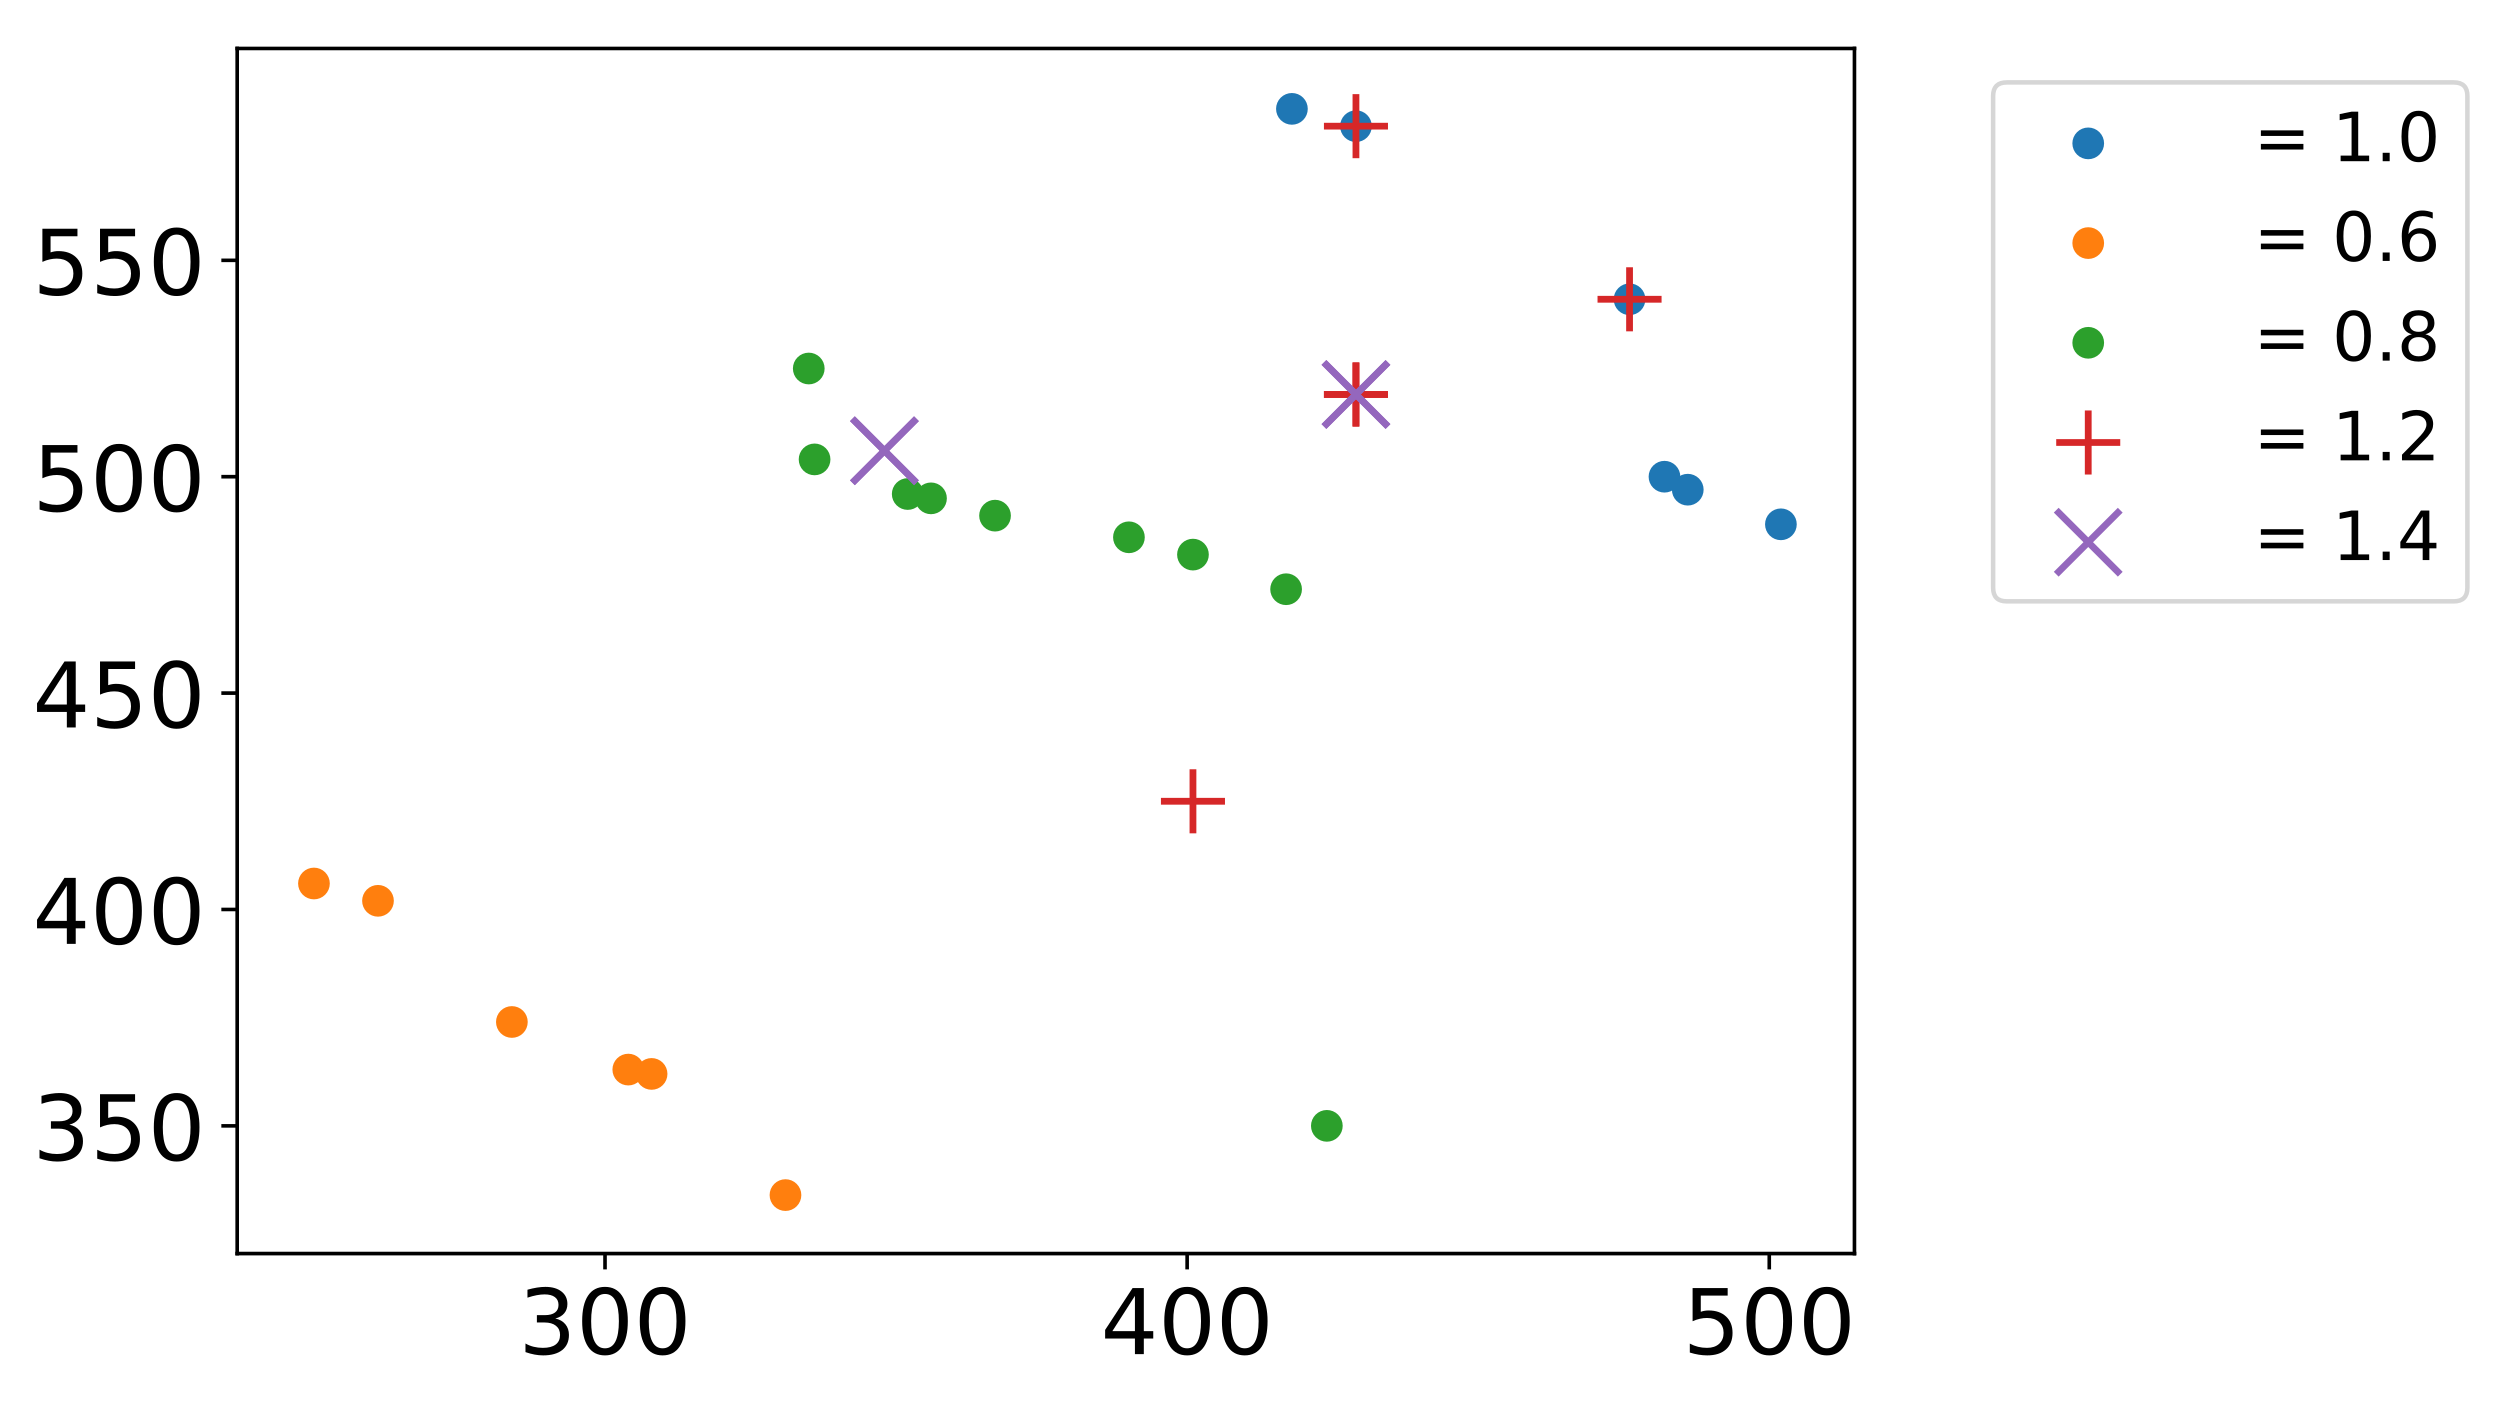 <?xml version="1.0" encoding="utf-8" standalone="no"?>
<!DOCTYPE svg PUBLIC "-//W3C//DTD SVG 1.1//EN"
  "http://www.w3.org/Graphics/SVG/1.1/DTD/svg11.dtd">
<!-- Created with matplotlib (https://matplotlib.org/) -->
<svg height="310.368pt" version="1.1" viewBox="0 0 552.043 310.368" width="552.043pt" xmlns="http://www.w3.org/2000/svg" xmlns:xlink="http://www.w3.org/1999/xlink">
 <defs>
  <style type="text/css">
*{stroke-linecap:butt;stroke-linejoin:round;}
  </style>
 </defs>
 <g id="figure_1">
  <g id="patch_1">
   <path d="M 0 310.368 
L 552.043 310.368 
L 552.043 0 
L 0 0 
z
" style="fill:#ffffff;"/>
  </g>
  <g id="axes_1">
   <g id="patch_2">
    <path d="M 52.375 276.812 
L 409.495 276.812 
L 409.495 10.7 
L 52.375 10.7 
z
" style="fill:#ffffff;"/>
   </g>
   <g id="PathCollection_1">
    <defs>
     <path d="M 0 3 
C 0.796 3 1.559 2.684 2.121 2.121 
C 2.684 1.559 3 0.796 3 0 
C 3 -0.796 2.684 -1.559 2.121 -2.121 
C 1.559 -2.684 0.796 -3 0 -3 
C -0.796 -3 -1.559 -2.684 -2.121 -2.121 
C -2.684 -1.559 -3 -0.796 -3 0 
C -3 0.796 -2.684 1.559 -2.121 2.121 
C -1.559 2.684 -0.796 3 0 3 
z
" id="m999adcb1ce" style="stroke:#1f77b4;"/>
    </defs>
    <g clip-path="url(#pd3588b0273)">
     <use style="fill:#1f77b4;stroke:#1f77b4;" x="285.278" xlink:href="#m999adcb1ce" y="24.039"/>
     <use style="fill:#1f77b4;stroke:#1f77b4;" x="299.418" xlink:href="#m999adcb1ce" y="27.861"/>
     <use style="fill:#1f77b4;stroke:#1f77b4;" x="359.833" xlink:href="#m999adcb1ce" y="66.086"/>
     <use style="fill:#1f77b4;stroke:#1f77b4;" x="367.546" xlink:href="#m999adcb1ce" y="105.266"/>
     <use style="fill:#1f77b4;stroke:#1f77b4;" x="372.688" xlink:href="#m999adcb1ce" y="108.132"/>
     <use style="fill:#1f77b4;stroke:#1f77b4;" x="393.254" xlink:href="#m999adcb1ce" y="115.777"/>
    </g>
   </g>
   <g id="PathCollection_2">
    <defs>
     <path d="M 0 3 
C 0.796 3 1.559 2.684 2.121 2.121 
C 2.684 1.559 3 0.796 3 0 
C 3 -0.796 2.684 -1.559 2.121 -2.121 
C 1.559 -2.684 0.796 -3 0 -3 
C -0.796 -3 -1.559 -2.684 -2.121 -2.121 
C -2.684 -1.559 -3 -0.796 -3 0 
C -3 0.796 -2.684 1.559 -2.121 2.121 
C -1.559 2.684 -0.796 3 0 3 
z
" id="m1150fd77e1" style="stroke:#ff7f0e;"/>
    </defs>
    <g clip-path="url(#pd3588b0273)">
     <use style="fill:#ff7f0e;stroke:#ff7f0e;" x="69.326" xlink:href="#m1150fd77e1" y="195.093"/>
     <use style="fill:#ff7f0e;stroke:#ff7f0e;" x="83.466" xlink:href="#m1150fd77e1" y="198.915"/>
     <use style="fill:#ff7f0e;stroke:#ff7f0e;" x="113.031" xlink:href="#m1150fd77e1" y="225.672"/>
     <use style="fill:#ff7f0e;stroke:#ff7f0e;" x="138.739" xlink:href="#m1150fd77e1" y="236.184"/>
     <use style="fill:#ff7f0e;stroke:#ff7f0e;" x="143.881" xlink:href="#m1150fd77e1" y="237.14"/>
     <use style="fill:#ff7f0e;stroke:#ff7f0e;" x="173.446" xlink:href="#m1150fd77e1" y="263.897"/>
    </g>
   </g>
   <g id="PathCollection_3">
    <defs>
     <path d="M 0 3 
C 0.796 3 1.559 2.684 2.121 2.121 
C 2.684 1.559 3 0.796 3 0 
C 3 -0.796 2.684 -1.559 2.121 -2.121 
C 1.559 -2.684 0.796 -3 0 -3 
C -0.796 -3 -1.559 -2.684 -2.121 -2.121 
C -2.684 -1.559 -3 -0.796 -3 0 
C -3 0.796 -2.684 1.559 -2.121 2.121 
C -1.559 2.684 -0.796 3 0 3 
z
" id="m664c445399" style="stroke:#2ca02c;"/>
    </defs>
    <g clip-path="url(#pd3588b0273)">
     <use style="fill:#2ca02c;stroke:#2ca02c;" x="178.588" xlink:href="#m664c445399" y="81.375"/>
     <use style="fill:#2ca02c;stroke:#2ca02c;" x="179.873" xlink:href="#m664c445399" y="101.443"/>
     <use style="fill:#2ca02c;stroke:#2ca02c;" x="200.44" xlink:href="#m664c445399" y="109.088"/>
     <use style="fill:#2ca02c;stroke:#2ca02c;" x="205.582" xlink:href="#m664c445399" y="110.044"/>
     <use style="fill:#2ca02c;stroke:#2ca02c;" x="219.721" xlink:href="#m664c445399" y="113.866"/>
     <use style="fill:#2ca02c;stroke:#2ca02c;" x="249.286" xlink:href="#m664c445399" y="118.644"/>
     <use style="fill:#2ca02c;stroke:#2ca02c;" x="263.426" xlink:href="#m664c445399" y="122.467"/>
     <use style="fill:#2ca02c;stroke:#2ca02c;" x="283.993" xlink:href="#m664c445399" y="130.111"/>
     <use style="fill:#2ca02c;stroke:#2ca02c;" x="292.991" xlink:href="#m664c445399" y="248.607"/>
    </g>
   </g>
   <g id="PathCollection_4">
    <defs>
     <path d="M -7.071 0 
L 7.071 0 
M 0 7.071 
L 0 -7.071 
" id="m89003a1e77" style="stroke:#d62728;stroke-width:1.5;"/>
    </defs>
    <g clip-path="url(#pd3588b0273)">
     <use style="fill:#d62728;stroke:#d62728;stroke-width:1.5;" x="299.418" xlink:href="#m89003a1e77" y="27.861"/>
     <use style="fill:#d62728;stroke:#d62728;stroke-width:1.5;" x="299.418" xlink:href="#m89003a1e77" y="87.109"/>
     <use style="fill:#d62728;stroke:#d62728;stroke-width:1.5;" x="359.833" xlink:href="#m89003a1e77" y="66.086"/>
     <use style="fill:#d62728;stroke:#d62728;stroke-width:1.5;" x="299.418" xlink:href="#m89003a1e77" y="87.109"/>
     <use style="fill:#d62728;stroke:#d62728;stroke-width:1.5;" x="263.426" xlink:href="#m89003a1e77" y="176.936"/>
    </g>
   </g>
   <g id="PathCollection_5">
    <defs>
     <path d="M -7.071 7.071 
L 7.071 -7.071 
M -7.071 -7.071 
L 7.071 7.071 
" id="m100840a12e" style="stroke:#9467bd;stroke-width:1.5;"/>
    </defs>
    <g clip-path="url(#pd3588b0273)">
     <use style="fill:#9467bd;stroke:#9467bd;stroke-width:1.5;" x="195.298" xlink:href="#m100840a12e" y="99.532"/>
     <use style="fill:#9467bd;stroke:#9467bd;stroke-width:1.5;" x="195.298" xlink:href="#m100840a12e" y="99.532"/>
     <use style="fill:#9467bd;stroke:#9467bd;stroke-width:1.5;" x="299.418" xlink:href="#m100840a12e" y="87.109"/>
     <use style="fill:#9467bd;stroke:#9467bd;stroke-width:1.5;" x="299.418" xlink:href="#m100840a12e" y="87.109"/>
    </g>
   </g>
   <g id="matplotlib.axis_1">
    <g id="xtick_1">
     <g id="line2d_1">
      <defs>
       <path d="M 0 0 
L 0 3.5 
" id="ma873cf41f5" style="stroke:#000000;stroke-width:0.8;"/>
      </defs>
      <g>
       <use style="stroke:#000000;stroke-width:0.8;" x="133.598" xlink:href="#ma873cf41f5" y="276.812"/>
      </g>
     </g>
     <g id="text_1">
      <!-- 300 -->
      <defs>
       <path d="M 40.578 39.312 
Q 47.656 37.797 51.625 33 
Q 55.609 28.219 55.609 21.188 
Q 55.609 10.406 48.188 4.484 
Q 40.766 -1.422 27.094 -1.422 
Q 22.516 -1.422 17.656 -0.516 
Q 12.797 0.391 7.625 2.203 
L 7.625 11.719 
Q 11.719 9.328 16.594 8.109 
Q 21.484 6.891 26.812 6.891 
Q 36.078 6.891 40.938 10.547 
Q 45.797 14.203 45.797 21.188 
Q 45.797 27.641 41.281 31.266 
Q 36.766 34.906 28.719 34.906 
L 20.219 34.906 
L 20.219 43.016 
L 29.109 43.016 
Q 36.375 43.016 40.234 45.922 
Q 44.094 48.828 44.094 54.297 
Q 44.094 59.906 40.109 62.906 
Q 36.141 65.922 28.719 65.922 
Q 24.656 65.922 20.016 65.031 
Q 15.375 64.156 9.812 62.312 
L 9.812 71.094 
Q 15.438 72.656 20.344 73.438 
Q 25.25 74.219 29.594 74.219 
Q 40.828 74.219 47.359 69.109 
Q 53.906 64.016 53.906 55.328 
Q 53.906 49.266 50.438 45.094 
Q 46.969 40.922 40.578 39.312 
z
" id="DejaVuSans-51"/>
       <path d="M 31.781 66.406 
Q 24.172 66.406 20.328 58.906 
Q 16.5 51.422 16.5 36.375 
Q 16.5 21.391 20.328 13.891 
Q 24.172 6.391 31.781 6.391 
Q 39.453 6.391 43.281 13.891 
Q 47.125 21.391 47.125 36.375 
Q 47.125 51.422 43.281 58.906 
Q 39.453 66.406 31.781 66.406 
z
M 31.781 74.219 
Q 44.047 74.219 50.516 64.516 
Q 56.984 54.828 56.984 36.375 
Q 56.984 17.969 50.516 8.266 
Q 44.047 -1.422 31.781 -1.422 
Q 19.531 -1.422 13.062 8.266 
Q 6.594 17.969 6.594 36.375 
Q 6.594 54.828 13.062 64.516 
Q 19.531 74.219 31.781 74.219 
z
" id="DejaVuSans-48"/>
      </defs>
      <g transform="translate(114.51 299.009)scale(0.2 -0.2)">
       <use xlink:href="#DejaVuSans-51"/>
       <use x="63.623" xlink:href="#DejaVuSans-48"/>
       <use x="127.246" xlink:href="#DejaVuSans-48"/>
      </g>
     </g>
    </g>
    <g id="xtick_2">
     <g id="line2d_2">
      <g>
       <use style="stroke:#000000;stroke-width:0.8;" x="262.141" xlink:href="#ma873cf41f5" y="276.812"/>
      </g>
     </g>
     <g id="text_2">
      <!-- 400 -->
      <defs>
       <path d="M 37.797 64.312 
L 12.891 25.391 
L 37.797 25.391 
z
M 35.203 72.906 
L 47.609 72.906 
L 47.609 25.391 
L 58.016 25.391 
L 58.016 17.188 
L 47.609 17.188 
L 47.609 0 
L 37.797 0 
L 37.797 17.188 
L 4.891 17.188 
L 4.891 26.703 
z
" id="DejaVuSans-52"/>
      </defs>
      <g transform="translate(243.053 299.009)scale(0.2 -0.2)">
       <use xlink:href="#DejaVuSans-52"/>
       <use x="63.623" xlink:href="#DejaVuSans-48"/>
       <use x="127.246" xlink:href="#DejaVuSans-48"/>
      </g>
     </g>
    </g>
    <g id="xtick_3">
     <g id="line2d_3">
      <g>
       <use style="stroke:#000000;stroke-width:0.8;" x="390.684" xlink:href="#ma873cf41f5" y="276.812"/>
      </g>
     </g>
     <g id="text_3">
      <!-- 500 -->
      <defs>
       <path d="M 10.797 72.906 
L 49.516 72.906 
L 49.516 64.594 
L 19.828 64.594 
L 19.828 46.734 
Q 21.969 47.469 24.109 47.828 
Q 26.266 48.188 28.422 48.188 
Q 40.625 48.188 47.75 41.5 
Q 54.891 34.812 54.891 23.391 
Q 54.891 11.625 47.562 5.094 
Q 40.234 -1.422 26.906 -1.422 
Q 22.312 -1.422 17.547 -0.641 
Q 12.797 0.141 7.719 1.703 
L 7.719 11.625 
Q 12.109 9.234 16.797 8.062 
Q 21.484 6.891 26.703 6.891 
Q 35.156 6.891 40.078 11.328 
Q 45.016 15.766 45.016 23.391 
Q 45.016 31 40.078 35.438 
Q 35.156 39.891 26.703 39.891 
Q 22.75 39.891 18.812 39.016 
Q 14.891 38.141 10.797 36.281 
z
" id="DejaVuSans-53"/>
      </defs>
      <g transform="translate(371.596 299.009)scale(0.2 -0.2)">
       <use xlink:href="#DejaVuSans-53"/>
       <use x="63.623" xlink:href="#DejaVuSans-48"/>
       <use x="127.246" xlink:href="#DejaVuSans-48"/>
      </g>
     </g>
    </g>
   </g>
   <g id="matplotlib.axis_2">
    <g id="ytick_1">
     <g id="line2d_4">
      <defs>
       <path d="M 0 0 
L -3.5 0 
" id="m69faf4f8c1" style="stroke:#000000;stroke-width:0.8;"/>
      </defs>
      <g>
       <use style="stroke:#000000;stroke-width:0.8;" x="52.375" xlink:href="#m69faf4f8c1" y="248.607"/>
      </g>
     </g>
     <g id="text_4">
      <!-- 350 -->
      <g transform="translate(7.2 256.205)scale(0.2 -0.2)">
       <use xlink:href="#DejaVuSans-51"/>
       <use x="63.623" xlink:href="#DejaVuSans-53"/>
       <use x="127.246" xlink:href="#DejaVuSans-48"/>
      </g>
     </g>
    </g>
    <g id="ytick_2">
     <g id="line2d_5">
      <g>
       <use style="stroke:#000000;stroke-width:0.8;" x="52.375" xlink:href="#m69faf4f8c1" y="200.827"/>
      </g>
     </g>
     <g id="text_5">
      <!-- 400 -->
      <g transform="translate(7.2 208.425)scale(0.2 -0.2)">
       <use xlink:href="#DejaVuSans-52"/>
       <use x="63.623" xlink:href="#DejaVuSans-48"/>
       <use x="127.246" xlink:href="#DejaVuSans-48"/>
      </g>
     </g>
    </g>
    <g id="ytick_3">
     <g id="line2d_6">
      <g>
       <use style="stroke:#000000;stroke-width:0.8;" x="52.375" xlink:href="#m69faf4f8c1" y="153.046"/>
      </g>
     </g>
     <g id="text_6">
      <!-- 450 -->
      <g transform="translate(7.2 160.644)scale(0.2 -0.2)">
       <use xlink:href="#DejaVuSans-52"/>
       <use x="63.623" xlink:href="#DejaVuSans-53"/>
       <use x="127.246" xlink:href="#DejaVuSans-48"/>
      </g>
     </g>
    </g>
    <g id="ytick_4">
     <g id="line2d_7">
      <g>
       <use style="stroke:#000000;stroke-width:0.8;" x="52.375" xlink:href="#m69faf4f8c1" y="105.266"/>
      </g>
     </g>
     <g id="text_7">
      <!-- 500 -->
      <g transform="translate(7.2 112.864)scale(0.2 -0.2)">
       <use xlink:href="#DejaVuSans-53"/>
       <use x="63.623" xlink:href="#DejaVuSans-48"/>
       <use x="127.246" xlink:href="#DejaVuSans-48"/>
      </g>
     </g>
    </g>
    <g id="ytick_5">
     <g id="line2d_8">
      <g>
       <use style="stroke:#000000;stroke-width:0.8;" x="52.375" xlink:href="#m69faf4f8c1" y="57.485"/>
      </g>
     </g>
     <g id="text_8">
      <!-- 550 -->
      <g transform="translate(7.2 65.084)scale(0.2 -0.2)">
       <use xlink:href="#DejaVuSans-53"/>
       <use x="63.623" xlink:href="#DejaVuSans-53"/>
       <use x="127.246" xlink:href="#DejaVuSans-48"/>
      </g>
     </g>
    </g>
   </g>
   <g id="patch_3">
    <path d="M 52.375 276.812 
L 52.375 10.7 
" style="fill:none;stroke:#000000;stroke-linecap:square;stroke-linejoin:miter;stroke-width:0.8;"/>
   </g>
   <g id="patch_4">
    <path d="M 409.495 276.812 
L 409.495 10.7 
" style="fill:none;stroke:#000000;stroke-linecap:square;stroke-linejoin:miter;stroke-width:0.8;"/>
   </g>
   <g id="patch_5">
    <path d="M 52.375 276.812 
L 409.495 276.812 
" style="fill:none;stroke:#000000;stroke-linecap:square;stroke-linejoin:miter;stroke-width:0.8;"/>
   </g>
   <g id="patch_6">
    <path d="M 52.375 10.7 
L 409.495 10.7 
" style="fill:none;stroke:#000000;stroke-linecap:square;stroke-linejoin:miter;stroke-width:0.8;"/>
   </g>
   <g id="legend_1">
    <g id="patch_7">
     <path d="M 443.117 132.786 
L 541.843 132.786 
Q 544.843 132.786 544.843 129.786 
L 544.843 21.2 
Q 544.843 18.2 541.843 18.2 
L 443.117 18.2 
Q 440.117 18.2 440.117 21.2 
L 440.117 129.786 
Q 440.117 132.786 443.117 132.786 
z
" style="fill:#ffffff;opacity:0.8;stroke:#cccccc;stroke-linejoin:miter;"/>
    </g>
    <g id="PathCollection_6">
     <g>
      <use style="fill:#1f77b4;stroke:#1f77b4;" x="461.117" xlink:href="#m999adcb1ce" y="31.66"/>
     </g>
    </g>
    <g id="text_9">
     <!--   = 1.0 -->
     <defs>
      <path id="DejaVuSans-32"/>
      <path d="M 10.594 45.406 
L 73.188 45.406 
L 73.188 37.203 
L 10.594 37.203 
z
M 10.594 25.484 
L 73.188 25.484 
L 73.188 17.188 
L 10.594 17.188 
z
" id="DejaVuSans-61"/>
      <path d="M 12.406 8.297 
L 28.516 8.297 
L 28.516 63.922 
L 10.984 60.406 
L 10.984 69.391 
L 28.422 72.906 
L 38.281 72.906 
L 38.281 8.297 
L 54.391 8.297 
L 54.391 0 
L 12.406 0 
z
" id="DejaVuSans-49"/>
      <path d="M 10.688 12.406 
L 21 12.406 
L 21 0 
L 10.688 0 
z
" id="DejaVuSans-46"/>
     </defs>
     <g transform="translate(488.117 35.598)scale(0.15 -0.15)">
      <use xlink:href="#DejaVuSans-32"/>
      <use x="31.787" xlink:href="#DejaVuSans-32"/>
      <use x="63.574" xlink:href="#DejaVuSans-61"/>
      <use x="147.363" xlink:href="#DejaVuSans-32"/>
      <use x="179.15" xlink:href="#DejaVuSans-49"/>
      <use x="242.773" xlink:href="#DejaVuSans-46"/>
      <use x="274.561" xlink:href="#DejaVuSans-48"/>
     </g>
    </g>
    <g id="PathCollection_7">
     <g>
      <use style="fill:#ff7f0e;stroke:#ff7f0e;" x="461.117" xlink:href="#m1150fd77e1" y="53.677"/>
     </g>
    </g>
    <g id="text_10">
     <!--   = 0.6 -->
     <defs>
      <path d="M 33.016 40.375 
Q 26.375 40.375 22.484 35.828 
Q 18.609 31.297 18.609 23.391 
Q 18.609 15.531 22.484 10.953 
Q 26.375 6.391 33.016 6.391 
Q 39.656 6.391 43.531 10.953 
Q 47.406 15.531 47.406 23.391 
Q 47.406 31.297 43.531 35.828 
Q 39.656 40.375 33.016 40.375 
z
M 52.594 71.297 
L 52.594 62.312 
Q 48.875 64.062 45.094 64.984 
Q 41.312 65.922 37.594 65.922 
Q 27.828 65.922 22.672 59.328 
Q 17.531 52.734 16.797 39.406 
Q 19.672 43.656 24.016 45.922 
Q 28.375 48.188 33.594 48.188 
Q 44.578 48.188 50.953 41.516 
Q 57.328 34.859 57.328 23.391 
Q 57.328 12.156 50.688 5.359 
Q 44.047 -1.422 33.016 -1.422 
Q 20.359 -1.422 13.672 8.266 
Q 6.984 17.969 6.984 36.375 
Q 6.984 53.656 15.188 63.938 
Q 23.391 74.219 37.203 74.219 
Q 40.922 74.219 44.703 73.484 
Q 48.484 72.75 52.594 71.297 
z
" id="DejaVuSans-54"/>
     </defs>
     <g transform="translate(488.117 57.615)scale(0.15 -0.15)">
      <use xlink:href="#DejaVuSans-32"/>
      <use x="31.787" xlink:href="#DejaVuSans-32"/>
      <use x="63.574" xlink:href="#DejaVuSans-61"/>
      <use x="147.363" xlink:href="#DejaVuSans-32"/>
      <use x="179.15" xlink:href="#DejaVuSans-48"/>
      <use x="242.773" xlink:href="#DejaVuSans-46"/>
      <use x="274.561" xlink:href="#DejaVuSans-54"/>
     </g>
    </g>
    <g id="PathCollection_8">
     <g>
      <use style="fill:#2ca02c;stroke:#2ca02c;" x="461.117" xlink:href="#m664c445399" y="75.695"/>
     </g>
    </g>
    <g id="text_11">
     <!--   = 0.8 -->
     <defs>
      <path d="M 31.781 34.625 
Q 24.75 34.625 20.719 30.859 
Q 16.703 27.094 16.703 20.516 
Q 16.703 13.922 20.719 10.156 
Q 24.75 6.391 31.781 6.391 
Q 38.812 6.391 42.859 10.172 
Q 46.922 13.969 46.922 20.516 
Q 46.922 27.094 42.891 30.859 
Q 38.875 34.625 31.781 34.625 
z
M 21.922 38.812 
Q 15.578 40.375 12.031 44.719 
Q 8.5 49.078 8.5 55.328 
Q 8.5 64.062 14.719 69.141 
Q 20.953 74.219 31.781 74.219 
Q 42.672 74.219 48.875 69.141 
Q 55.078 64.062 55.078 55.328 
Q 55.078 49.078 51.531 44.719 
Q 48 40.375 41.703 38.812 
Q 48.828 37.156 52.797 32.312 
Q 56.781 27.484 56.781 20.516 
Q 56.781 9.906 50.312 4.234 
Q 43.844 -1.422 31.781 -1.422 
Q 19.734 -1.422 13.25 4.234 
Q 6.781 9.906 6.781 20.516 
Q 6.781 27.484 10.781 32.312 
Q 14.797 37.156 21.922 38.812 
z
M 18.312 54.391 
Q 18.312 48.734 21.844 45.562 
Q 25.391 42.391 31.781 42.391 
Q 38.141 42.391 41.719 45.562 
Q 45.312 48.734 45.312 54.391 
Q 45.312 60.062 41.719 63.234 
Q 38.141 66.406 31.781 66.406 
Q 25.391 66.406 21.844 63.234 
Q 18.312 60.062 18.312 54.391 
z
" id="DejaVuSans-56"/>
     </defs>
     <g transform="translate(488.117 79.632)scale(0.15 -0.15)">
      <use xlink:href="#DejaVuSans-32"/>
      <use x="31.787" xlink:href="#DejaVuSans-32"/>
      <use x="63.574" xlink:href="#DejaVuSans-61"/>
      <use x="147.363" xlink:href="#DejaVuSans-32"/>
      <use x="179.15" xlink:href="#DejaVuSans-48"/>
      <use x="242.773" xlink:href="#DejaVuSans-46"/>
      <use x="274.561" xlink:href="#DejaVuSans-56"/>
     </g>
    </g>
    <g id="PathCollection_9">
     <g>
      <use style="fill:#d62728;stroke:#d62728;stroke-width:1.5;" x="461.117" xlink:href="#m89003a1e77" y="97.712"/>
     </g>
    </g>
    <g id="text_12">
     <!--   = 1.2 -->
     <defs>
      <path d="M 19.188 8.297 
L 53.609 8.297 
L 53.609 0 
L 7.328 0 
L 7.328 8.297 
Q 12.938 14.109 22.625 23.891 
Q 32.328 33.688 34.812 36.531 
Q 39.547 41.844 41.422 45.531 
Q 43.312 49.219 43.312 52.781 
Q 43.312 58.594 39.234 62.25 
Q 35.156 65.922 28.609 65.922 
Q 23.969 65.922 18.812 64.312 
Q 13.672 62.703 7.812 59.422 
L 7.812 69.391 
Q 13.766 71.781 18.938 73 
Q 24.125 74.219 28.422 74.219 
Q 39.75 74.219 46.484 68.547 
Q 53.219 62.891 53.219 53.422 
Q 53.219 48.922 51.531 44.891 
Q 49.859 40.875 45.406 35.406 
Q 44.188 33.984 37.641 27.219 
Q 31.109 20.453 19.188 8.297 
z
" id="DejaVuSans-50"/>
     </defs>
     <g transform="translate(488.117 101.649)scale(0.15 -0.15)">
      <use xlink:href="#DejaVuSans-32"/>
      <use x="31.787" xlink:href="#DejaVuSans-32"/>
      <use x="63.574" xlink:href="#DejaVuSans-61"/>
      <use x="147.363" xlink:href="#DejaVuSans-32"/>
      <use x="179.15" xlink:href="#DejaVuSans-49"/>
      <use x="242.773" xlink:href="#DejaVuSans-46"/>
      <use x="274.561" xlink:href="#DejaVuSans-50"/>
     </g>
    </g>
    <g id="PathCollection_10">
     <g>
      <use style="fill:#9467bd;stroke:#9467bd;stroke-width:1.5;" x="461.117" xlink:href="#m100840a12e" y="119.729"/>
     </g>
    </g>
    <g id="text_13">
     <!--   = 1.4 -->
     <g transform="translate(488.117 123.666)scale(0.15 -0.15)">
      <use xlink:href="#DejaVuSans-32"/>
      <use x="31.787" xlink:href="#DejaVuSans-32"/>
      <use x="63.574" xlink:href="#DejaVuSans-61"/>
      <use x="147.363" xlink:href="#DejaVuSans-32"/>
      <use x="179.15" xlink:href="#DejaVuSans-49"/>
      <use x="242.773" xlink:href="#DejaVuSans-46"/>
      <use x="274.561" xlink:href="#DejaVuSans-52"/>
     </g>
    </g>
   </g>
  </g>
 </g>
 <defs>
  <clipPath id="pd3588b0273">
   <rect height="266.112" width="357.12" x="52.375" y="10.7"/>
  </clipPath>
 </defs>
</svg>
